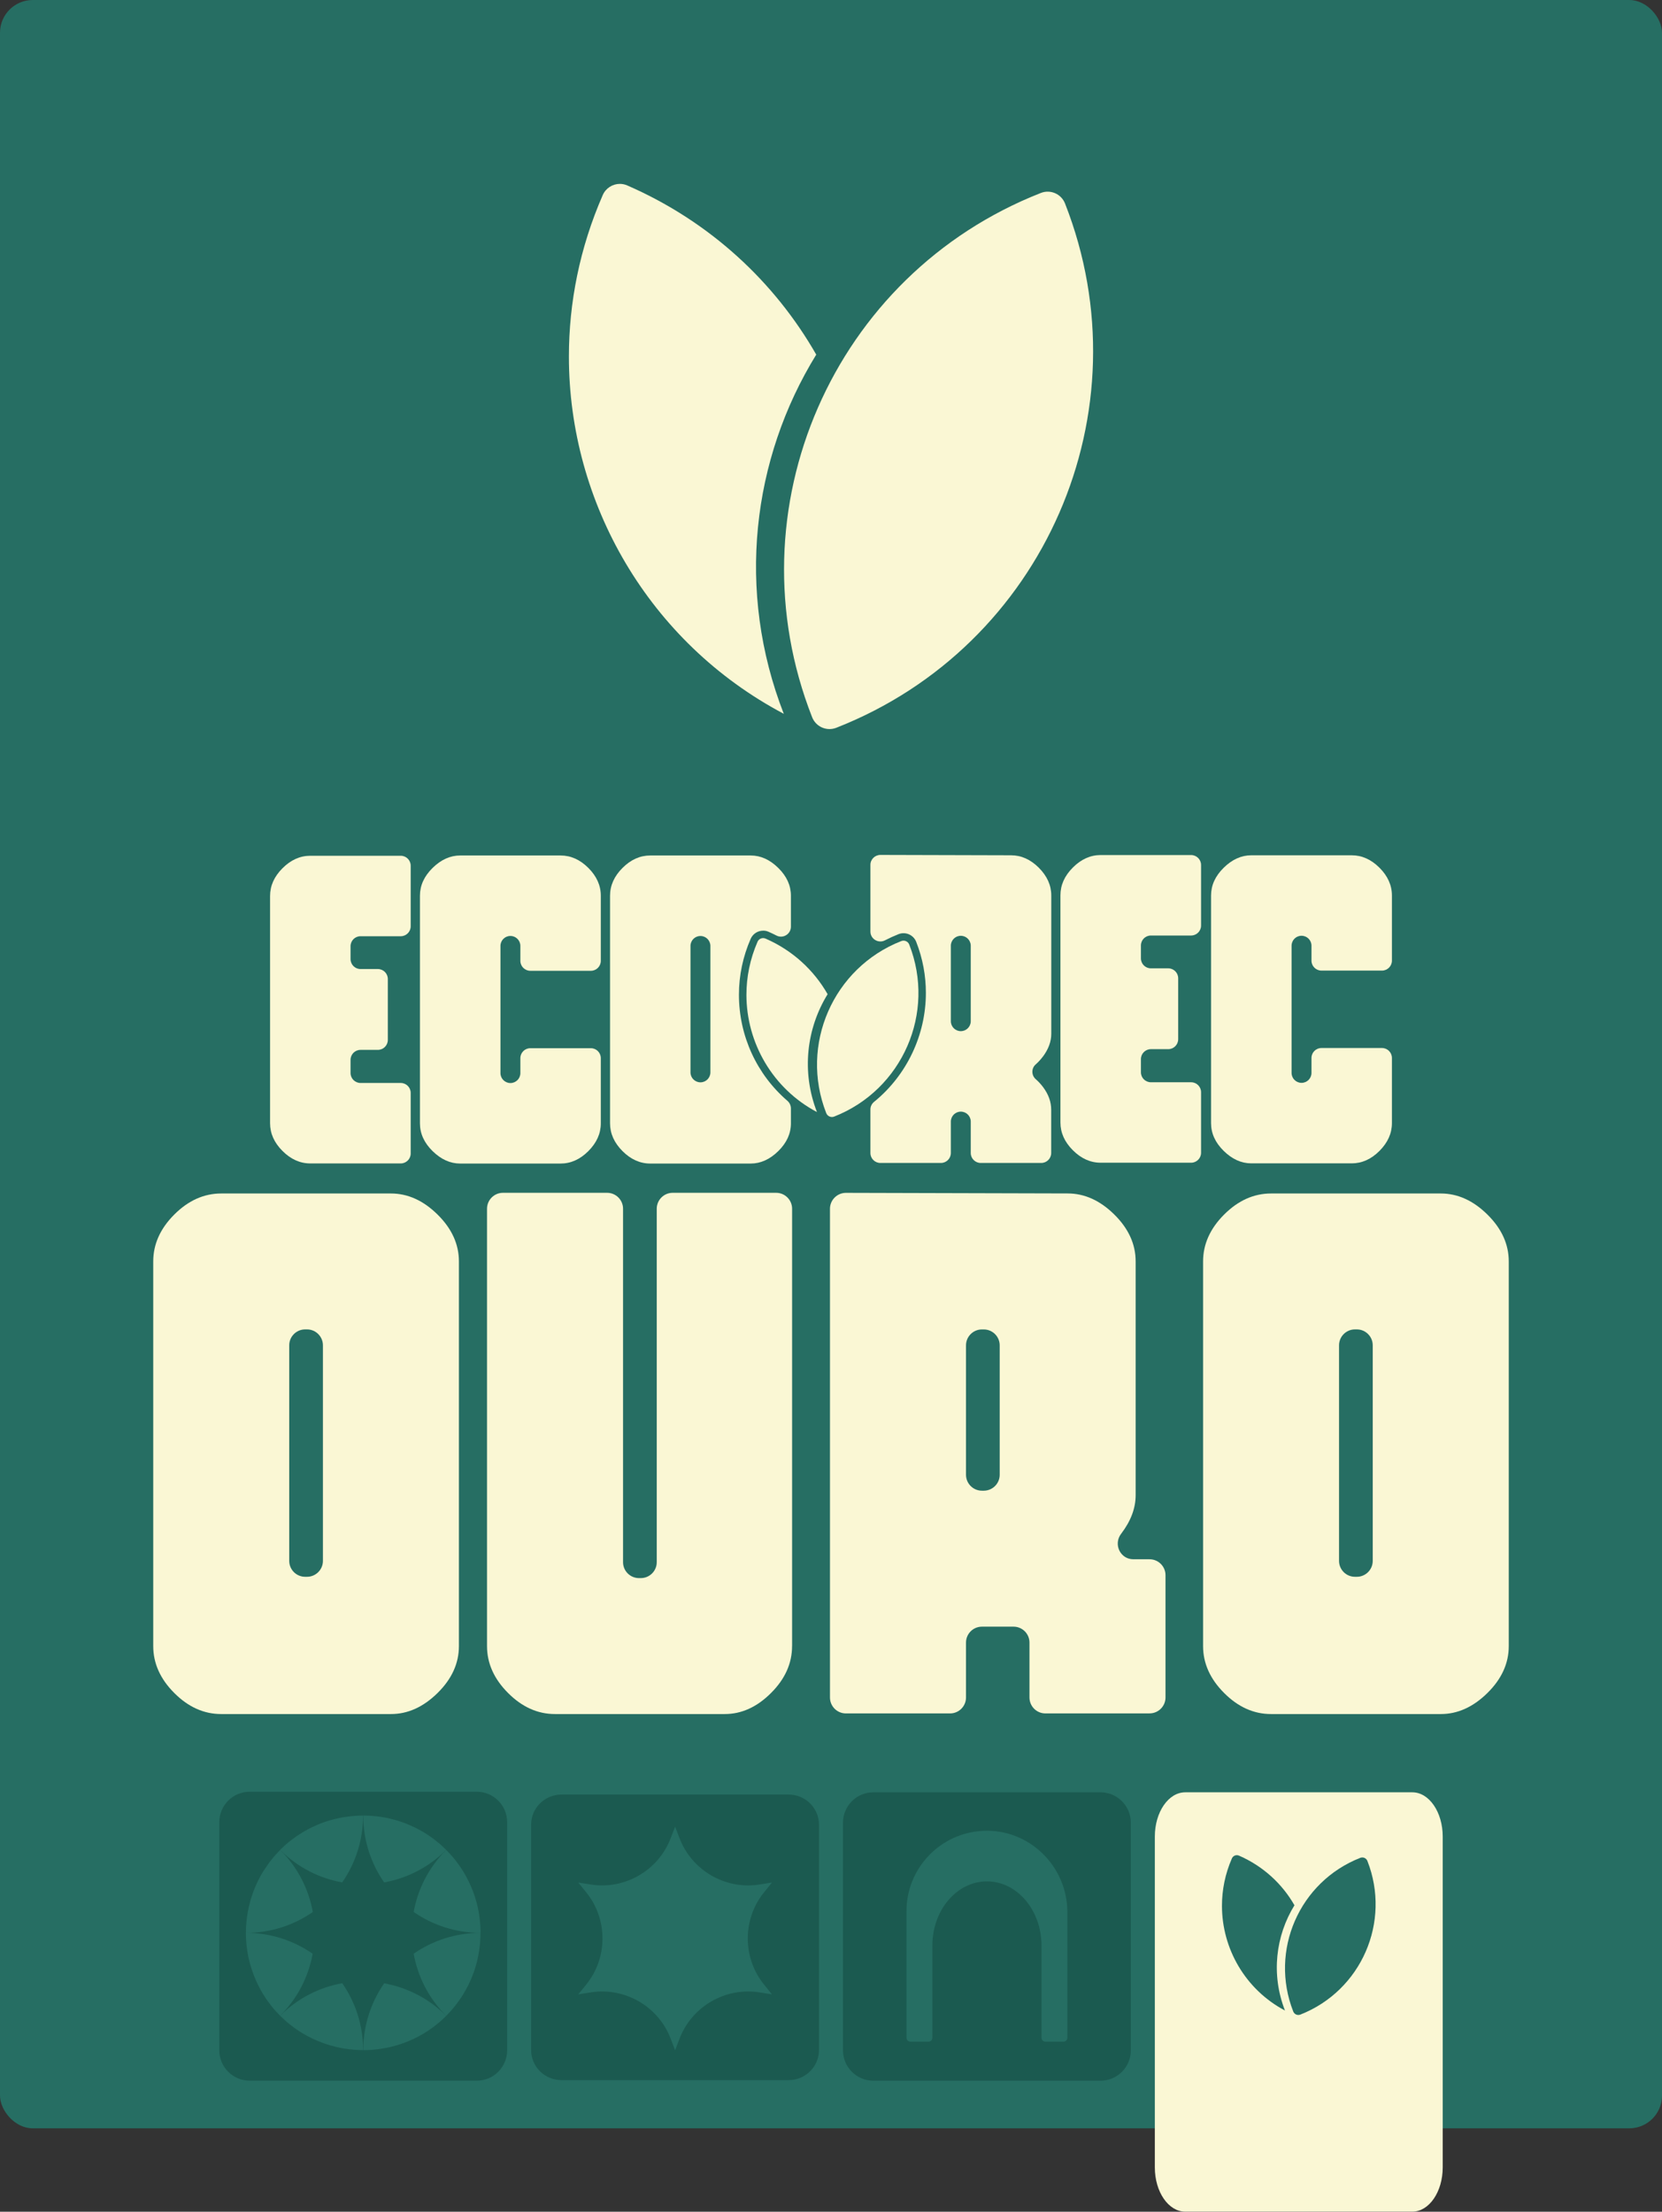 <?xml version="1.0" encoding="UTF-8"?>
<svg id="Camada_2" data-name="Camada 2" xmlns="http://www.w3.org/2000/svg" viewBox="0 0 419.2 557.97">
  <rect x="0" y="0" width="419.2" height="557.97" fill="#333333" stroke="none"/>
  <defs>
    <style>
      .cls-1 {
        fill: #faf7d4;
      }

      .cls-2 {
        fill: #1b5a50;
      }

      .cls-3 {
        fill: #266e63;
      }
    </style>
  </defs>
  <g id="Camada_1-2" data-name="Camada 1">
    <g>
      <rect class="cls-3" width="419.2" height="536.93" rx="8.26" ry="8.26"/>
      <g>
        <path class="cls-1" d="M356.23,452.16h-57.29c-4.23,0-7.66,5-7.66,11.16v83.47c0,6.17,3.43,11.16,7.66,11.16h57.29c4.23,0,7.66-5,7.66-11.16v-83.47c0-6.17-3.43-11.16-7.66-11.16Z"/>
        <path class="cls-2" d="M198.91,452.73h-57.29c-4.23,0-7.66,3.4-7.66,7.6v56.84c0,4.2,3.43,7.6,7.66,7.6h57.29c4.23,0,7.66-3.4,7.66-7.6v-56.84c0-4.2-3.43-7.6-7.66-7.6Z"/>
        <g>
          <path class="cls-3" d="M326.49,480.65c-3.07-5.37-7.85-9.84-13.97-12.51-.18-.08-.37-.12-.55-.12-.53,0-1.04.31-1.26.83-1.7,3.89-2.5,7.95-2.5,11.94,0,10.81,5.9,21.13,15.89,26.42-3.54-9.09-2.35-18.85,2.4-26.56Z"/>
          <path class="cls-3" d="M344.89,469.47h0c-.28-.71-1.08-1.06-1.79-.78h0c-15.38,6.04-22.95,23.39-16.91,38.77h0c.28.71,1.08,1.06,1.79.78,15.38-6.04,22.95-23.39,16.91-38.77Z"/>
        </g>
        <path class="cls-2" d="M277.57,452.16h-57.29c-4.23,0-7.66,3.44-7.66,7.68v57.4c0,4.24,3.43,7.68,7.66,7.68h57.29c4.23,0,7.66-3.44,7.66-7.68v-57.4c0-4.24-3.43-7.68-7.66-7.68Z"/>
        <path class="cls-3" d="M247.97,461.88c-10.76.5-19.33,9.38-19.33,20.26v31.94c0,.55.44.99.99.99h4.55c.55,0,.99-.44.99-.99v-23.25c0-8.95,6.16-16.2,13.76-16.2s13.76,7.25,13.76,16.2v23.25c0,.55.44.99.99.99h4.55c.55,0,.99-.44.99-.99v-31.65c0-11.62-9.63-21.09-21.24-20.55Z"/>
        <path class="cls-2" d="M120.26,452.02h-57.29c-4.23,0-7.66,3.44-7.66,7.69v57.51c0,4.25,3.43,7.69,7.66,7.69h57.29c4.23,0,7.66-3.44,7.66-7.69v-57.51c0-4.25-3.43-7.69-7.66-7.69Z"/>
        <g>
          <path class="cls-3" d="M112.54,466.69c-.27-.27-.55-.53-.82-.79-.09-.09-.19-.17-.28-.26-.09-.09-.19-.17-.28-.25-.09-.08-.19-.17-.28-.25-.1-.08-.19-.16-.29-.24-.1-.08-.19-.16-.29-.24-.41-.34-.83-.66-1.26-.97-.17-.13-.35-.25-.53-.38-.02-.01-.04-.02-.05-.04-.29-.2-.58-.39-.87-.58,0,0-.02,0-.02-.01-.2-.13-.4-.25-.6-.38t0,0c-.2-.12-.41-.25-.62-.36,0,0,0,0-.01,0-.2-.12-.41-.23-.61-.34,0,0-.02,0-.02-.01-.19-.1-.38-.2-.57-.3-.55-.28-1.1-.55-1.67-.79-.08-.03-.16-.07-.23-.1-.17-.07-.34-.14-.52-.22-.1-.04-.2-.08-.3-.12-.11-.04-.22-.09-.34-.13-.11-.04-.22-.08-.34-.13-.27-.1-.54-.19-.81-.28-.13-.05-.27-.09-.4-.13-.39-.12-.79-.24-1.18-.35-.35-.09-.69-.18-1.04-.26,0,0-.01,0-.02,0-.37-.09-.74-.16-1.12-.24,0,0,0,0-.01,0-.38-.07-.76-.14-1.14-.19,0,0-.01,0-.02,0-.28-.04-.56-.08-.84-.11-.12-.01-.24-.03-.35-.04-.12-.01-.24-.02-.35-.04-.24-.02-.47-.04-.71-.06-.12,0-.24-.02-.35-.02-.12,0-.24-.01-.36-.02s-.24-.01-.36-.02c-.35-.01-.71-.02-1.06-.02,0,6.27,1.95,12.08,5.27,16.87,5.73-1.03,11.22-3.77,15.65-8.2Z"/>
          <path class="cls-3" d="M91.61,458.03c-.36,0-.71,0-1.07.02-.12,0-.24,0-.36.02-.12,0-.23.01-.35.02-.12,0-.24.02-.36.02-.24.02-.47.04-.71.06-.12.01-.24.02-.35.04-.12.01-.25.03-.37.04-.28.03-.55.07-.83.11,0,0-.01,0-.02,0-.55.08-1.09.18-1.63.29-.27.06-.55.12-.82.18-.01,0-.02,0-.03,0-.26.06-.52.13-.78.2-.26.07-.51.14-.77.22-.18.05-.36.11-.54.16-.11.03-.22.07-.32.1-.26.09-.52.18-.78.27-.49.18-.97.36-1.45.57-.21.09-.41.17-.61.27-.12.06-.25.11-.37.17-.11.05-.22.1-.33.15-.21.1-.43.21-.64.32-.16.08-.32.16-.48.25-.31.17-.63.34-.94.52-.15.09-.31.18-.46.28-.18.11-.36.22-.53.33-.52.33-1.04.68-1.54,1.05-.1.07-.19.14-.29.21-.1.07-.19.14-.28.21-.1.07-.19.14-.28.22-.09.07-.19.15-.28.22-.09.07-.18.15-.28.22-.19.16-.38.32-.56.48-.08.07-.16.14-.24.21-.16.14-.32.28-.47.43-.09.09-.19.17-.28.26-.09.09-.18.18-.28.27,0,0-.01.01-.02.02-.08.08-.17.17-.25.25,4.43,4.43,9.92,7.17,15.65,8.2,3.32-4.79,5.27-10.6,5.27-16.87Z"/>
          <path class="cls-3" d="M70.69,466.69l-.27.27c-.09.09-.18.18-.27.28-.17.18-.35.37-.52.56l-.25.28c-.08.09-.17.19-.25.28l-1.02,1.26c-.07.09-.14.19-.21.28l-1.6,2.36c-.12.2-.24.41-.36.62l-.36.65c-.11.2-.21.4-.32.61-.06.11-.11.21-.16.32-.05.1-.1.19-.14.29l-.17.36c-.05.11-.1.22-.15.33-.05.11-.1.22-.15.33-.03.08-.07.16-.1.23l-.06.15c-.09.22-.18.44-.27.67-.04.11-.09.22-.13.34-.06.16-.12.32-.18.49-.14.4-.28.8-.4,1.21-.06.17-.11.35-.16.53-.15.53-.29,1.06-.41,1.59,0,.01,0,.02,0,.04-.06.28-.12.56-.18.84-.09.45-.17.9-.23,1.35-.04.29-.08.59-.12.88l-.04.35c-.01.12-.02.24-.04.35-.02.24-.04.47-.06.71l-.02.35c0,.12-.01.24-.02.36,0,.12-.01.24-.02.36l-.02,1.06c6.27,0,12.08-1.95,16.87-5.27-1.03-5.73-3.77-11.22-8.2-15.65Z"/>
          <path class="cls-3" d="M104.34,492.89c1.03,5.73,3.76,11.22,8.2,15.65.08-.08.17-.17.25-.25,0,0,.01-.01.02-.02.09-.09.18-.18.27-.28.09-.09.17-.18.26-.28l.43-.47c.07-.08.14-.16.21-.24l.48-.56c.07-.09.15-.18.22-.28.07-.09.15-.18.22-.28.07-.09.15-.19.22-.28l.21-.28c.07-.1.14-.19.21-.29.12-.16.23-.32.34-.48.13-.18.25-.37.38-.55.02-.03.04-.06.06-.08.12-.19.25-.37.36-.56,0,0,0,0,0,0,.13-.2.25-.4.37-.61.12-.21.25-.42.36-.63.19-.34.37-.68.55-1.03l.32-.64.15-.32.17-.37c.09-.2.18-.41.27-.61l.57-1.45c.09-.26.18-.52.27-.78.04-.11.07-.21.1-.32.06-.18.11-.36.16-.54.08-.25.15-.51.22-.77.07-.26.13-.52.2-.78,0-.01,0-.02,0-.03.06-.27.13-.54.18-.82.11-.54.21-1.09.29-1.63,0,0,0-.01,0-.02.04-.28.08-.55.11-.83l.04-.37c.01-.12.02-.24.04-.35.02-.24.04-.47.06-.71l.02-.36c0-.12.01-.23.02-.35,0-.12.01-.24.02-.36l.02-1.06h0c-6.27,0-12.08,1.95-16.87,5.27Z"/>
          <path class="cls-3" d="M121.21,487.62c0-.36,0-.71-.02-1.06,0-.12,0-.24-.02-.36,0-.12-.01-.24-.02-.36,0-.12-.02-.24-.02-.35-.02-.24-.04-.47-.06-.71-.01-.12-.02-.24-.04-.35-.01-.12-.03-.24-.04-.35-.03-.28-.07-.56-.11-.84,0,0,0-.01,0-.02-.06-.38-.12-.76-.19-1.14,0,0,0,0,0-.01-.07-.37-.15-.75-.24-1.12,0,0,0-.01,0-.02-.08-.35-.17-.7-.26-1.04-.11-.4-.22-.79-.35-1.18-.04-.13-.09-.27-.13-.4-.09-.27-.18-.54-.28-.81-.04-.11-.08-.22-.13-.34-.04-.11-.09-.22-.13-.34-.04-.1-.08-.2-.12-.3-.07-.17-.14-.35-.22-.52-.03-.08-.07-.16-.1-.23-.25-.56-.51-1.12-.79-1.67-.1-.19-.2-.38-.3-.57,0,0,0-.02-.01-.02-.11-.21-.22-.41-.34-.61,0,0,0,0,0-.01-.12-.21-.24-.41-.36-.62t0,0c-.12-.2-.25-.4-.38-.6,0,0,0-.02-.01-.02-.19-.29-.38-.58-.58-.87-.01-.02-.02-.04-.04-.05-.12-.18-.25-.35-.38-.53-.31-.43-.63-.85-.97-1.26-.08-.1-.16-.19-.24-.29-.08-.09-.16-.19-.24-.29-.08-.1-.16-.19-.25-.28-.08-.1-.17-.19-.25-.28-.09-.1-.17-.19-.26-.28-.26-.28-.52-.55-.79-.82-4.43,4.43-7.17,9.92-8.2,15.65,4.79,3.32,10.6,5.27,16.87,5.27Z"/>
          <path class="cls-3" d="M91.61,517.21c.36,0,.71,0,1.06-.02.12,0,.24,0,.36-.02s.24-.01.36-.02c.12,0,.24-.02.35-.02.24-.02.47-.04.71-.06.12-.01.24-.02.35-.04l.35-.04c.29-.04.59-.08.88-.12.45-.07.9-.15,1.35-.23.28-.06.56-.12.84-.18.01,0,.02,0,.04,0,.53-.12,1.06-.26,1.59-.41.17-.05.35-.1.53-.16.41-.13.81-.26,1.21-.4.16-.06.32-.12.49-.18.11-.04.22-.09.34-.13.22-.09.45-.18.67-.27l.15-.06c.08-.03.16-.07.23-.1.11-.05.22-.1.33-.15.11-.05.22-.1.33-.15.12-.06.24-.11.36-.17.1-.05.19-.09.29-.14.11-.05.21-.11.32-.16.21-.1.41-.21.61-.32.22-.12.43-.24.65-.36.21-.12.41-.24.62-.36.81-.49,1.59-1.02,2.36-1.6.1-.07.19-.14.28-.21.43-.33.85-.67,1.26-1.02.1-.08.19-.17.28-.25.1-.08.19-.17.28-.25.19-.17.37-.34.56-.52.09-.09.18-.18.28-.27.09-.09.18-.18.27-.27-4.43-4.43-9.92-7.16-15.65-8.2-3.32,4.79-5.27,10.6-5.27,16.87Z"/>
          <path class="cls-3" d="M70.69,508.55l1.1,1.05c.15.13.29.26.44.39l.28.24c.23.2.47.39.71.58.04.03.08.06.12.09.28.22.56.44.85.64.19.14.38.28.58.41,0,0,0,0,0,0,.19.13.39.27.59.4.3.2.6.39.9.57.31.19.62.37.93.54,0,0,0,0,.02,0,.2.11.4.22.61.33.24.13.47.25.71.36.03.02.07.04.1.05.03.02.06.03.1.05.12.06.25.12.37.17.04.02.09.04.13.06.04.02.09.04.13.06.24.11.49.22.73.32l1.05.42c.28.1.56.21.84.3.13.04.25.09.38.13.36.12.73.23,1.09.34,0,0,.02,0,.02,0,.38.11.75.21,1.13.3.13.03.25.06.38.09.26.06.52.11.77.17.12.02.25.05.37.07l.38.07c.13.02.26.04.38.06.38.06.77.12,1.15.16l.37.04c.12.01.24.02.35.04.24.02.47.04.71.06l.36.02c.12,0,.23.01.35.02.12,0,.24.01.36.02l1.06.02h0c0-6.27-1.95-12.08-5.27-16.87-5.73,1.03-11.22,3.77-15.65,8.2Z"/>
          <path class="cls-3" d="M62.02,487.62h0c0,.36,0,.71.02,1.07,0,.12,0,.24.02.36,0,.12.01.23.02.35,0,.12.02.24.02.36.02.24.04.47.06.71.01.12.02.24.04.35.01.12.03.25.04.37.05.39.1.77.16,1.15.02.13.04.26.06.38.02.13.05.25.07.38.02.12.05.25.07.37.05.26.11.52.17.77.03.13.06.25.09.38.09.38.19.75.3,1.13,0,0,0,.02,0,.02.1.36.22.73.34,1.09.04.13.08.25.13.38.1.28.2.56.3.84.13.35.27.71.42,1.05.1.25.21.49.32.73,0,0,0,.01,0,.02.04.08.08.17.12.25.06.12.11.25.17.37.02.03.03.06.05.09.01.03.03.05.04.08.06.11.11.23.17.34.17.34.35.67.53,1,0,0,0,.01,0,.02.17.31.35.62.54.93.18.3.37.6.57.9.13.2.26.4.4.59,0,0,0,0,0,0,.13.2.27.39.41.58.21.29.42.57.64.85.03.04.06.08.09.12.19.24.38.48.58.71.08.1.16.19.24.28.13.15.26.29.39.44.34.37.69.74,1.05,1.1,4.43-4.43,7.17-9.92,8.2-15.65-4.79-3.32-10.6-5.27-16.87-5.27Z"/>
        </g>
        <path class="cls-3" d="M192.66,500.6l2.04,2.53-3.21-.51c-8.51-1.32-16.93,3.54-20.04,11.57l-1.17,3.04-1.17-3.04c-3.1-8.03-11.53-12.89-20.04-11.57l-3.21.51,2.05-2.53c5.4-6.7,5.4-16.44,0-23.14l-2.05-2.53,3.21.5c8.51,1.33,16.94-3.54,20.04-11.57l1.17-3.03,1.17,3.03c2.76,7.15,9.74,11.79,17.24,11.79.93,0,1.86-.07,2.8-.22l3.21-.5-2.04,2.53c-5.4,6.7-5.4,16.44,0,23.14Z"/>
      </g>
      <g>
        <path class="cls-1" d="M192.48,234.78c.47,0,.93.09,1.37.29.68.3,1.35.61,2,.95,1.66.85,3.64-.37,3.64-2.24v-7.81c0-2.58-1.06-4.91-3.19-7.01-2.13-2.09-4.44-3.14-6.96-3.14h-25.32c-2.58,0-4.91,1.04-7.01,3.14-2.09,2.09-3.14,4.43-3.14,7.01v57.42c0,2.58,1.05,4.91,3.14,7.01,2.09,2.09,4.43,3.14,7.01,3.14h25.32c2.51,0,4.83-1.05,6.96-3.14,2.13-2.09,3.19-4.43,3.19-7.01v-3.73c0-.74-.31-1.45-.87-1.93-7.69-6.62-12.24-16.33-12.24-26.77,0-4.88,1-9.63,2.96-14.12.55-1.25,1.78-2.05,3.13-2.05ZM176.67,273.05h0c-1.39,0-2.51-1.13-2.51-2.51v-31.9c0-1.39,1.13-2.51,2.51-2.51h0c1.39,0,2.51,1.13,2.51,2.51v31.9c0,1.39-1.13,2.51-2.51,2.51Z"/>
        <path class="cls-1" d="M263.08,266.52c1.38-1.87,2.08-3.77,2.08-5.71v-34.89c0-2.58-1.05-4.91-3.14-7.01-2.1-2.09-4.43-3.14-7.01-3.14l-32.95-.09c-1.39,0-2.52,1.12-2.52,2.51v16.81c0,1.9,2.01,3.09,3.69,2.22,1.1-.57,2.24-1.09,3.42-1.56,1.76-.68,3.74.18,4.44,1.94,1.66,4.23,2.44,8.59,2.44,12.88,0,10.6-4.8,20.77-13.06,27.49-.58.47-.93,1.17-.93,1.92v10.99c0,1.39,1.13,2.51,2.51,2.51h15.27c1.39,0,2.51-1.13,2.51-2.51v-7.93c0-1.39,1.13-2.51,2.51-2.51h0c1.39,0,2.51,1.13,2.51,2.51v7.93c0,1.39,1.13,2.51,2.51,2.51h15.27c1.39,0,2.51-1.13,2.51-2.51v-10.92c0-1.99-.69-3.91-2.08-5.75-.56-.74-1.16-1.38-1.8-1.94-1.15-.99-1.16-2.77-.01-3.76.65-.57,1.25-1.23,1.81-1.98ZM242.34,260.14h0c-1.39,0-2.51-1.13-2.51-2.51v-19.04c0-1.39,1.13-2.51,2.51-2.51h0c1.39,0,2.51,1.13,2.51,2.51v19.04c0,1.39-1.13,2.51-2.51,2.51Z"/>
        <path class="cls-1" d="M88.42,238.73v3.23c0,1.39,1.13,2.51,2.51,2.51h4.38c1.39,0,2.51,1.13,2.51,2.51v15.37c0,1.39-1.13,2.51-2.51,2.51h-4.38c-1.39,0-2.51,1.13-2.51,2.51v3.33c0,1.39,1.13,2.51,2.51,2.51h10.15c1.39,0,2.51,1.13,2.51,2.51v15.28c0,1.39-1.13,2.51-2.51,2.51h-22.81c-2.58,0-4.92-1.05-7.01-3.14-2.1-2.09-3.14-4.43-3.14-7.01v-57.32c0-2.58,1.04-4.91,3.14-7.01,2.09-2.09,4.43-3.14,7.01-3.14h22.81c1.39,0,2.51,1.13,2.51,2.51v15.28c0,1.39-1.13,2.51-2.51,2.51h-10.15c-1.39,0-2.51,1.13-2.51,2.51Z"/>
        <path class="cls-1" d="M151.54,283.39c0,2.58-1.05,4.91-3.14,7.01-2.09,2.09-4.43,3.14-7.01,3.14h-25.32c-2.51,0-4.83-1.05-6.96-3.14-2.13-2.09-3.19-4.43-3.19-7.01v-57.42c0-2.58,1.06-4.91,3.19-7.01,2.13-2.09,4.45-3.14,6.96-3.14h25.32c2.58,0,4.91,1.05,7.01,3.14,2.09,2.09,3.14,4.43,3.14,7.01v16.43c0,1.39-1.13,2.51-2.51,2.51h-15.27c-1.39,0-2.51-1.13-2.51-2.51v-3.77c0-1.39-1.13-2.51-2.51-2.51h0c-1.39,0-2.51,1.13-2.51,2.51v32.09c0,1.39,1.13,2.51,2.51,2.51h0c1.39,0,2.51-1.13,2.51-2.51v-3.77c0-1.39,1.13-2.51,2.51-2.51h15.27c1.39,0,2.51,1.13,2.51,2.51v16.43Z"/>
        <path class="cls-1" d="M351.08,283.34c0,2.58-1.05,4.91-3.14,7.01-2.1,2.1-4.43,3.14-7.01,3.14h-25.32c-2.51,0-4.83-1.05-6.96-3.14-2.13-2.09-3.19-4.43-3.19-7.01v-57.42c0-2.58,1.06-4.91,3.19-7.01,2.13-2.09,4.45-3.14,6.96-3.14h25.32c2.58,0,4.91,1.05,7.01,3.14,2.09,2.09,3.14,4.43,3.14,7.01v16.43c0,1.39-1.13,2.51-2.51,2.51h-15.27c-1.39,0-2.51-1.13-2.51-2.51v-3.77c0-1.39-1.13-2.51-2.51-2.51h0c-1.39,0-2.51,1.13-2.51,2.51v32.09c0,1.39,1.13,2.51,2.51,2.51h0c1.39,0,2.51-1.13,2.51-2.51v-3.77c0-1.39,1.13-2.51,2.51-2.51h15.27c1.39,0,2.51,1.13,2.51,2.51v16.43Z"/>
        <path class="cls-1" d="M287.77,238.54v3.24c0,1.39,1.13,2.51,2.51,2.51h4.38c1.39,0,2.51,1.13,2.51,2.51v15.37c0,1.39-1.13,2.51-2.51,2.51h-4.38c-1.39,0-2.51,1.13-2.51,2.51v3.33c0,1.39,1.13,2.51,2.51,2.51h10.15c1.39,0,2.51,1.13,2.51,2.51v15.28c0,1.39-1.13,2.51-2.51,2.51h-22.81c-2.58,0-4.92-1.05-7.01-3.14-2.1-2.09-3.14-4.43-3.14-7.01v-57.32c0-2.58,1.04-4.91,3.14-7.01,2.09-2.09,4.43-3.14,7.01-3.14h22.81c1.39,0,2.51,1.13,2.51,2.51v15.28c0,1.39-1.13,2.51-2.51,2.51h-10.15c-1.39,0-2.51,1.13-2.51,2.51Z"/>
        <g>
          <path class="cls-1" d="M208.74,250.8c-3.44-6.02-8.79-11.02-15.64-14.01-.2-.09-.41-.13-.62-.13-.59,0-1.16.35-1.41.93-1.9,4.36-2.8,8.9-2.8,13.37,0,12.1,6.6,23.67,17.79,29.59-3.96-10.17-2.63-21.11,2.69-29.74Z"/>
          <path class="cls-1" d="M229.33,238.28h0c-.31-.79-1.21-1.18-2-.87h0c-17.22,6.76-25.69,26.2-18.93,43.41h0c.31.79,1.21,1.18,2,.87,17.22-6.76,25.69-26.2,18.93-43.41Z"/>
        </g>
      </g>
      <g>
        <path class="cls-1" d="M115.75,415.27c0,4.36-1.8,8.31-5.39,11.84-3.59,3.54-7.51,5.31-11.76,5.31h-42.8c-4.36,0-8.31-1.77-11.84-5.31-3.54-3.54-5.31-7.49-5.31-11.84v-97.03c0-4.35,1.77-8.3,5.31-11.84,3.54-3.54,7.49-5.31,11.84-5.31h42.8c4.25,0,8.17,1.77,11.76,5.31,3.59,3.54,5.39,7.49,5.39,11.84v97.03ZM81.45,393.77v-54.37c0-2.22-1.8-4.02-4.02-4.02h-.46c-2.22,0-4.02,1.8-4.02,4.02v54.37c0,2.22,1.8,4.02,4.02,4.02h.46c2.22,0,4.02-1.8,4.02-4.02Z"/>
        <path class="cls-1" d="M199.78,415.27c0,4.36-1.77,8.31-5.31,11.84-3.54,3.54-7.43,5.31-11.68,5.31h-42.8c-4.36,0-8.31-1.77-11.84-5.31-3.54-3.54-5.31-7.49-5.31-11.84v-110.33c0-2.22,1.8-4.02,4.02-4.02h26.27c2.22,0,4.02,1.8,4.02,4.02v89.16c0,2.22,1.8,4.02,4.02,4.02h.46c2.22,0,4.02-1.8,4.02-4.02v-89.16c0-2.22,1.8-4.02,4.02-4.02h26.1c2.22,0,4.02,1.8,4.02,4.02v110.33Z"/>
        <path class="cls-1" d="M289.95,432.26h-26.27c-2.22,0-4.02-1.8-4.02-4.02v-13.85c0-2.22-1.8-4.02-4.02-4.02h-7.97c-2.22,0-4.02,1.8-4.02,4.02v13.85c0,2.22-1.8,4.02-4.02,4.02h-26.27c-2.22,0-4.02-1.8-4.02-4.02v-123.29c0-2.22,1.81-4.02,4.03-4.02l55.92.15c4.25,0,8.17,1.77,11.76,5.31,3.59,3.54,5.39,7.49,5.39,11.84v58.97c0,3.27-1.2,6.48-3.59,9.64-.02.03-.05.06-.07.09-2.02,2.64-.24,6.44,3.09,6.44h4.08c2.22,0,4.02,1.8,4.02,4.02v30.84c0,2.22-1.8,4.02-4.02,4.02ZM252.15,372.05v-32.64c0-2.22-1.8-4.02-4.02-4.02h-.46c-2.22,0-4.02,1.8-4.02,4.02v32.64c0,2.22,1.8,4.02,4.02,4.02h.46c2.22,0,4.02-1.8,4.02-4.02Z"/>
        <path class="cls-1" d="M380.55,415.27c0,4.36-1.8,8.31-5.39,11.84-3.59,3.54-7.51,5.31-11.76,5.31h-42.8c-4.36,0-8.31-1.77-11.84-5.31-3.54-3.54-5.31-7.49-5.31-11.84v-97.03c0-4.35,1.77-8.3,5.31-11.84,3.54-3.54,7.49-5.31,11.84-5.31h42.8c4.25,0,8.17,1.77,11.76,5.31,3.59,3.54,5.39,7.49,5.39,11.84v97.03ZM346.24,393.77v-54.37c0-2.22-1.8-4.02-4.02-4.02h-.46c-2.22,0-4.02,1.8-4.02,4.02v54.37c0,2.22,1.8,4.02,4.02,4.02h.46c2.22,0,4.02-1.8,4.02-4.02Z"/>
      </g>
      <g>
        <path class="cls-1" d="M205.88,89.47c-10.48-18.33-26.79-33.58-47.65-42.68-.61-.27-1.25-.4-1.89-.4-1.81,0-3.54,1.06-4.31,2.82-5.8,13.28-8.54,27.11-8.54,40.73,0,36.88,20.11,72.1,54.2,90.14-12.08-31-8.01-64.31,8.19-90.62Z"/>
        <path class="cls-1" d="M268.63,51.34h0c-.95-2.42-3.68-3.61-6.1-2.66h0c-52.45,20.59-78.28,79.81-57.69,132.26h0c.95,2.42,3.68,3.61,6.1,2.66,52.45-20.59,78.28-79.81,57.69-132.26Z"/>
      </g>
    </g>
  </g>
</svg>
